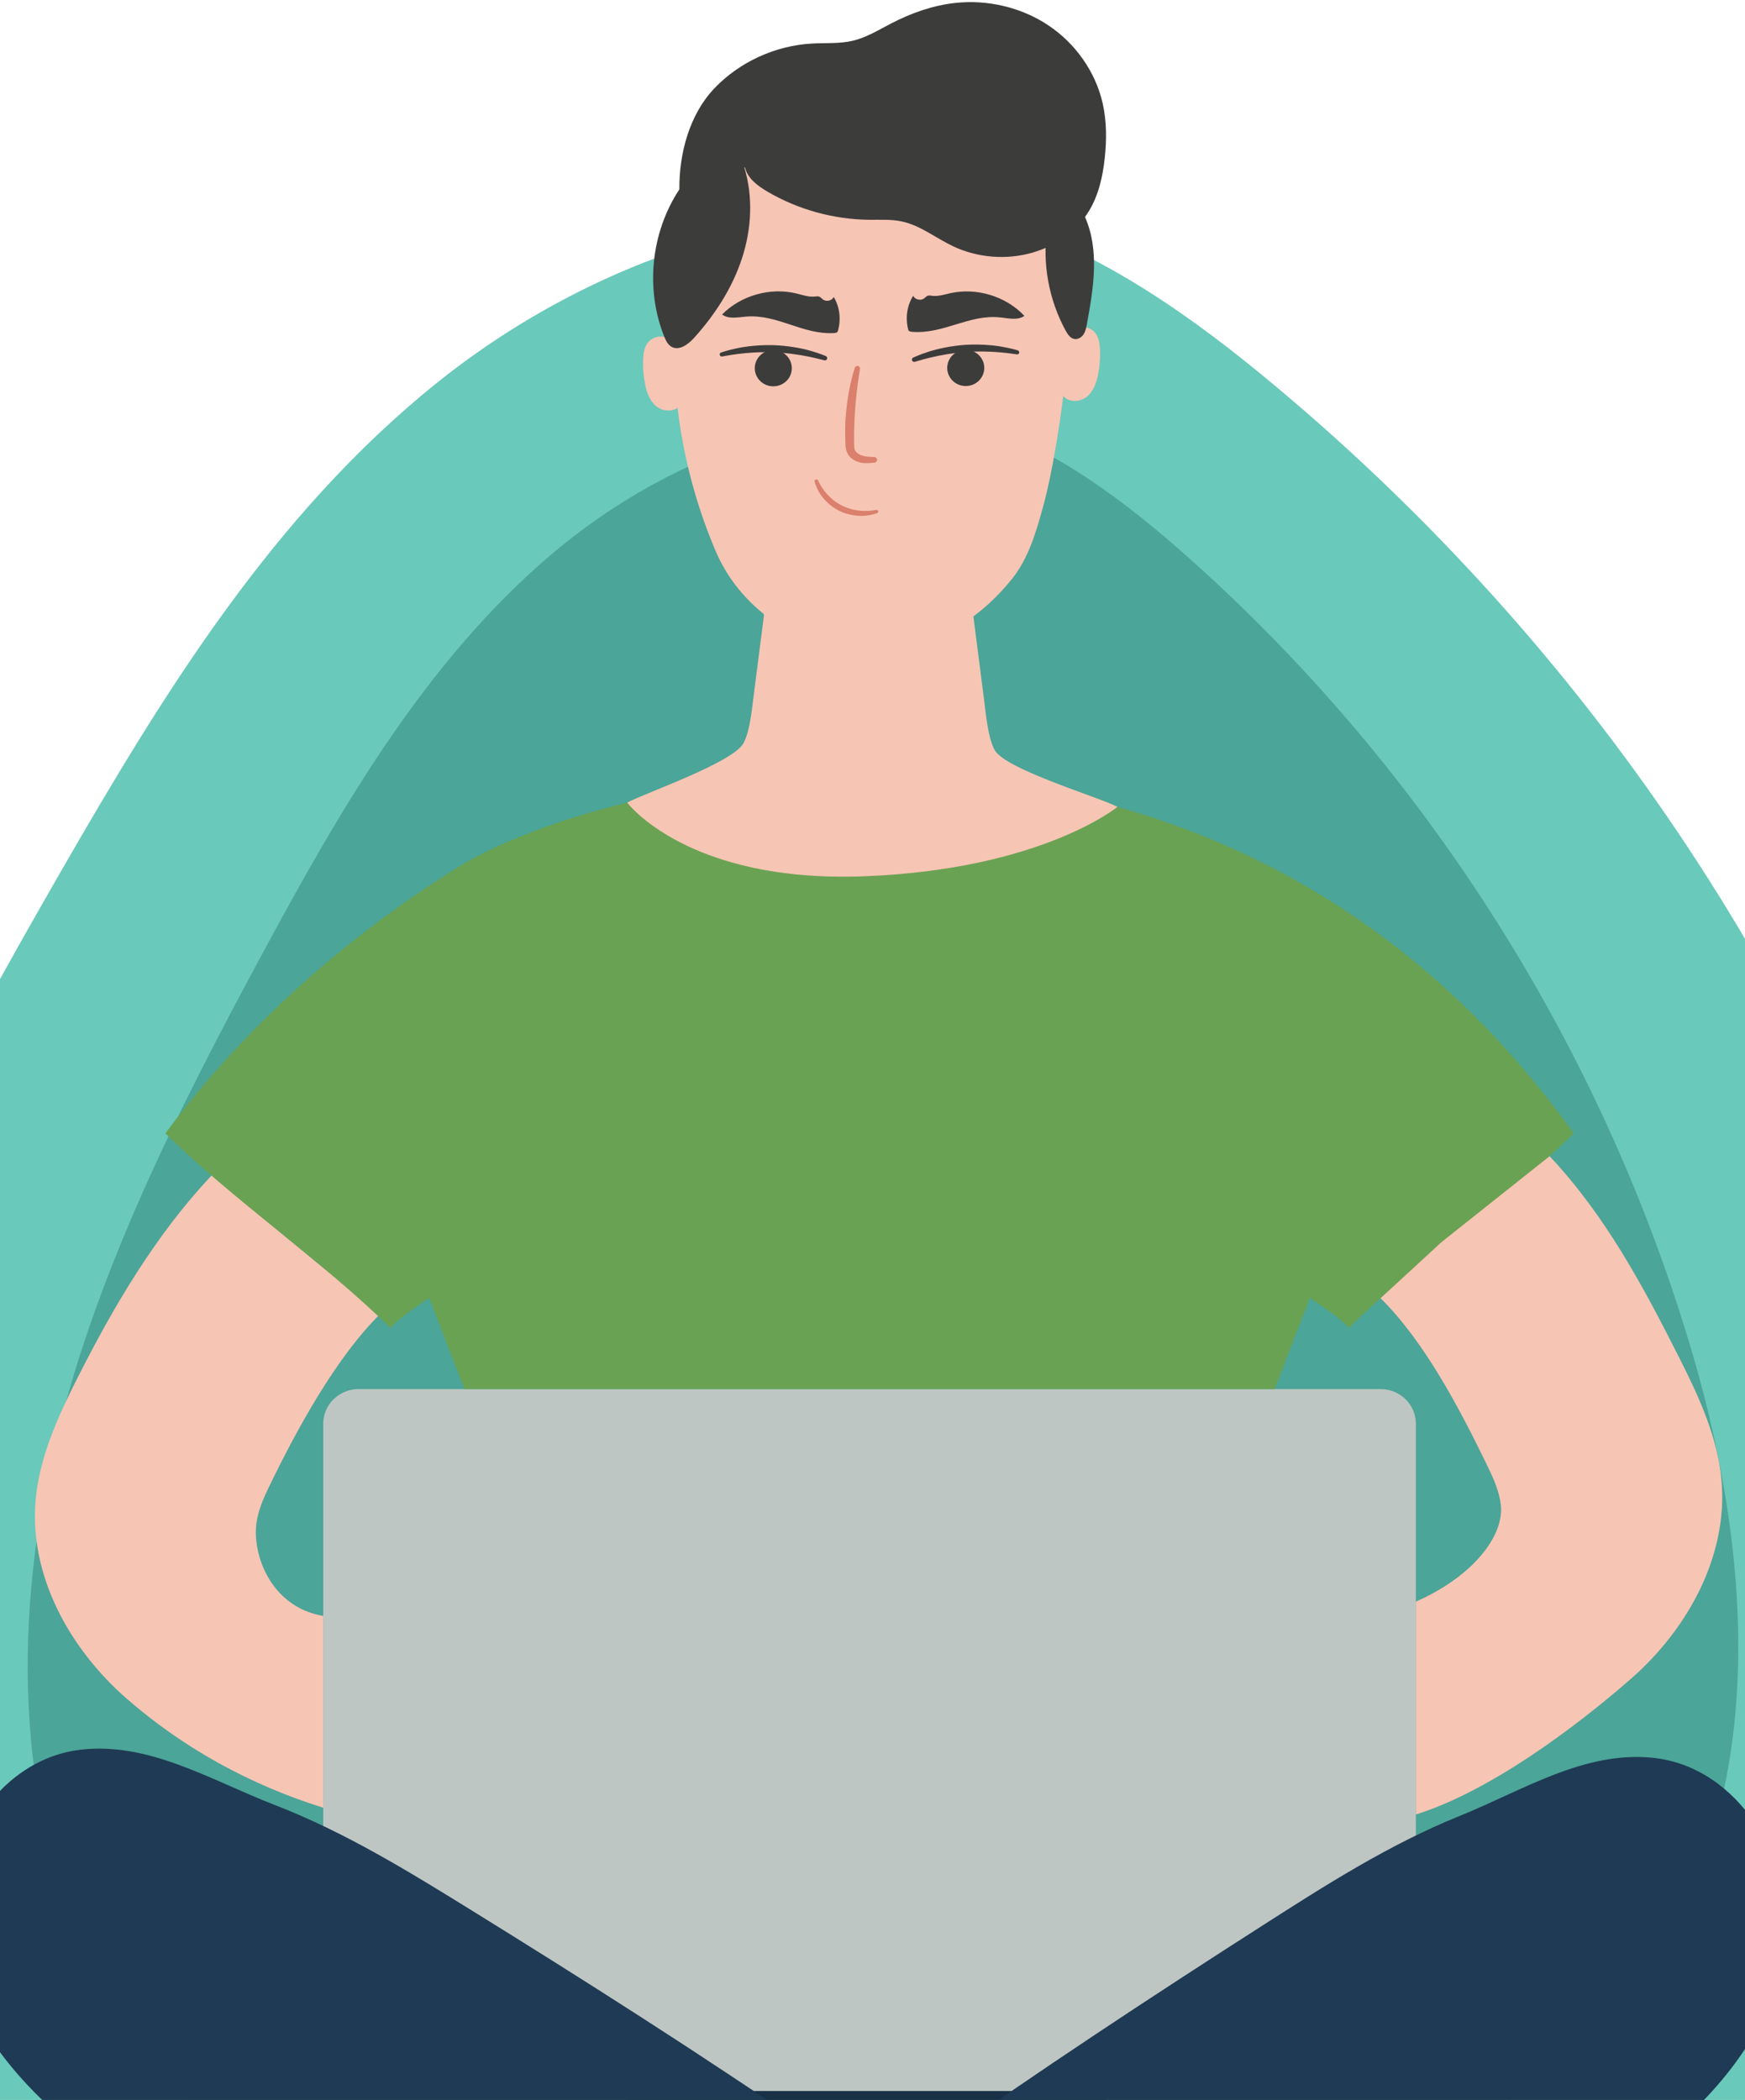 <svg width="393" height="473" viewBox="0 0 393 473" fill="none" xmlns="http://www.w3.org/2000/svg">
<path d="M224.982 49.573C248.514 57.031 268.756 71.5 287.288 87.003C357.332 145.599 409.368 222.894 435.646 307.376C453.708 365.447 457.874 433.391 418.588 481.38C397.708 506.884 366.558 523.776 333.77 533.216C300.984 542.653 266.406 545.165 232.122 546.115C177.45 547.631 122.658 545.321 68.352 539.211C45.898 536.684 22.778 533.259 3.67 521.918C-13.212 511.899 -25.678 496.355 -34.708 479.648C-58.734 435.196 -59.866 382.24 -47.83 333.702C-35.794 285.163 -11.522 240.144 13.714 196.287C36.788 156.187 61.602 115.721 98.55 86.115C135.496 56.509 187.308 39.345 233.65 53.092" fill="#69C9BA"/>
<path d="M220.402 95.406C238.38 101.485 253.846 113.278 268.006 125.916C321.52 173.675 361.278 236.678 381.354 305.537C395.154 352.87 398.336 408.251 368.322 447.365C352.37 468.153 328.57 481.921 303.522 489.614C278.472 497.307 252.054 499.353 225.862 500.13C184.092 501.366 142.23 499.482 100.738 494.502C83.582 492.443 65.918 489.65 51.32 480.407C38.422 472.241 28.896 459.572 21.998 445.954C3.642 409.723 2.778 366.557 11.974 326.994C21.17 287.432 39.714 250.738 58.994 214.99C76.624 182.305 95.582 149.321 123.81 125.19C152.038 101.059 191.622 87.068 227.028 98.273" fill="#4BA598"/>
<path d="M249.094 448.315H141.25V494.18H249.094V448.315Z" fill="#193046"/>
<path d="M85.622 295.968C75.562 305.895 66.774 322.138 60.646 334.766C59.34 337.459 58.118 340.246 57.74 343.206C56.846 350.206 60.934 361.942 72.802 363.988V407.187C56.346 402.027 41.388 393.831 28.494 382.578C15.6 371.325 6.56 354.809 8.014 337.966C8.852 328.248 13.026 319.133 17.442 310.39C25.682 294.073 35.09 278.12 47.684 264.723L71.09 284.164L85.622 295.968Z" fill="#F7C5B4"/>
<path d="M310.938 470.997H80.738C76.374 470.997 72.802 467.504 72.802 463.236V320.647C72.802 316.379 76.372 312.886 80.738 312.886H310.938C315.302 312.886 318.874 316.377 318.874 320.647V463.236C318.872 467.504 315.302 470.997 310.938 470.997Z" fill="#BEC6C3"/>
<path d="M134.116 543.811C173.562 506.115 238.166 463.289 284.302 433.737C298.536 424.618 312.878 415.445 328.604 409.09C342.992 403.274 356.768 394.343 372.25 395.936C391.684 397.933 404.424 419.417 401.982 438.379C399.542 457.34 385.82 473.19 370.33 484.838C350.858 499.478 328.046 509.229 305.056 517.683C261.658 533.642 191.412 553.094 145.694 560.637L134.116 543.811Z" fill="#1F3A54"/>
<path d="M258.58 538.383C218.544 501.286 153.272 459.441 106.676 430.588C92.298 421.686 77.816 412.73 61.99 406.611C47.512 401.013 33.596 392.292 18.142 394.117C-1.258 396.407 -13.658 418.081 -10.918 437.004C-8.178 455.926 5.79 471.566 21.464 482.98C41.164 497.325 64.128 506.731 87.25 514.837C130.894 530.139 201.438 548.529 247.27 555.381L258.58 538.383Z" fill="#1F3A54"/>
<path d="M287.066 312.888L295.034 292.315C297.336 294.053 301.996 296.858 303.74 299.135C318.618 284.387 339.552 270.028 354.43 255.28C272.56 141.057 136.37 174.755 103.416 195.172C77.602 211.164 54.56 231.825 37.246 255.28C52.124 270.028 73.058 284.387 87.936 299.135C89.68 296.858 94.338 294.052 96.642 292.315L104.612 312.888" fill="#6AA253"/>
<path d="M218.406 132.466C219.486 140.905 220.568 149.341 221.648 157.779C222.044 160.875 222.504 166.155 223.992 168.914C226.372 173.333 247.798 179.635 251.666 181.748C251.666 181.748 234.502 195.835 194.668 197.378C154.834 198.921 141.252 180.783 141.252 180.783C145.12 178.671 165.07 171.803 167.45 167.385C168.938 164.625 169.396 159.346 169.794 156.249C170.876 147.811 171.956 139.373 173.036 130.937" fill="#F7C5B4"/>
<path d="M240.274 46.103C243.646 63.959 238.848 99.893 234.93 114.094C233.338 119.866 231.626 125.832 227.826 130.514C209.048 153.646 184.018 146.334 175.79 141.045C169.334 136.895 164.194 131.197 161.218 124.224C153.622 106.43 150.506 86.827 152.22 67.619C152.22 67.619 150.036 17.493 202.458 17.493C202.458 17.493 234.644 16.284 240.274 46.103Z" fill="#F7C5B4"/>
<path d="M153.18 91.248C152.054 92.842 149.444 92.795 147.894 91.588C146.344 90.383 145.652 88.411 145.272 86.51C144.902 84.65 144.756 82.747 144.842 80.853C144.902 79.496 145.118 78.056 146.022 77.025C146.924 75.999 148.468 75.558 149.792 75.954C151.116 76.349 152.148 77.556 152.31 78.899L153.18 91.248Z" fill="#F7C5B4"/>
<path d="M240.27 76.74C240.7 75.453 241.462 74.189 242.788 73.794C244.112 73.399 245.656 73.839 246.558 74.866C247.462 75.897 247.678 77.337 247.74 78.694C247.826 80.587 247.68 82.491 247.31 84.351C246.932 86.252 246.24 88.224 244.688 89.428C243.138 90.633 240.528 90.68 239.402 89.086C239.402 89.086 238.256 82.762 240.27 76.74Z" fill="#F7C5B4"/>
<path d="M167.606 37.649C169.664 44.321 169.264 51.596 167.09 58.23C164.916 64.867 161.028 70.888 156.312 76.11C155.006 77.556 152.988 79.064 151.264 78.125C150.412 77.661 149.964 76.724 149.606 75.836C145.292 65.094 146.596 52.355 153.002 42.663C152.93 34.571 155.276 25.757 160.932 19.85C166.588 13.943 174.616 10.269 182.876 9.808C185.946 9.637 189.074 9.886 192.064 9.178C195.176 8.44 197.928 6.717 200.758 5.252C205.226 2.94 210.066 1.221 215.09 0.667C222.442 -0.143 230.086 1.659 236.182 5.759C242.278 9.858 246.754 16.239 248.346 23.304C249.248 27.31 249.246 31.468 248.81 35.548C248.36 39.766 247.418 44.028 245.174 47.656C242.396 52.151 237.718 55.392 232.572 56.89C226.688 58.602 220.158 58.082 214.634 55.463C210.754 53.622 207.298 50.772 203.084 49.876C200.682 49.366 198.192 49.53 195.732 49.505C187.676 49.415 179.654 47.183 172.756 43.11C170.59 41.831 168.382 40.165 167.796 37.757" fill="#3C3C3B"/>
<path d="M219.132 138.902C219.132 138.902 212.206 145.409 197.558 146.571C182.91 147.735 173.506 139.52 171.998 138.143C171.998 138.143 175.012 153.937 196.134 154.086C216.51 154.233 219.132 138.902 219.132 138.902Z" fill="#F7C5B4"/>
<path d="M162.414 79.392C162.414 79.392 163.798 78.894 166.028 78.436C168.234 77.96 171.25 77.665 174.27 77.747C177.288 77.867 180.28 78.363 182.446 78.993C184.622 79.596 185.994 80.202 185.994 80.202C186.256 80.317 186.374 80.619 186.258 80.875C186.154 81.106 185.894 81.221 185.652 81.16C185.652 81.16 185.298 81.07 184.68 80.916C184.066 80.748 183.176 80.552 182.112 80.329C179.982 79.887 177.106 79.465 174.21 79.371C171.316 79.244 168.414 79.443 166.252 79.725C165.164 79.866 164.29 79.993 163.646 80.118C163.008 80.231 162.644 80.294 162.644 80.294C162.384 80.339 162.138 80.171 162.09 79.918C162.048 79.692 162.18 79.474 162.394 79.398L162.414 79.392Z" fill="#3C3C3B"/>
<path d="M178.33 82.936C178.33 85.19 176.462 87.017 174.158 87.017C171.854 87.017 169.986 85.19 169.986 82.936C169.986 80.683 171.854 78.856 174.158 78.856C176.462 78.856 178.33 80.683 178.33 82.936Z" fill="#3C3C3B"/>
<path d="M229.008 79.821C229.008 79.821 228.642 79.77 228 79.68C227.352 79.576 226.474 79.48 225.38 79.379C223.21 79.171 220.3 79.073 217.412 79.302C214.52 79.5 211.662 80.022 209.548 80.538C208.492 80.799 207.61 81.025 207.002 81.215C206.388 81.393 206.038 81.495 206.038 81.495C205.762 81.575 205.472 81.421 205.39 81.151C205.318 80.91 205.438 80.656 205.66 80.548C205.66 80.548 207.01 79.893 209.162 79.214C211.306 78.51 214.278 77.908 217.29 77.683C220.306 77.495 223.332 77.685 225.554 78.082C227.8 78.461 229.202 78.911 229.202 78.911L229.222 78.917C229.472 78.997 229.608 79.261 229.526 79.506C229.456 79.723 229.234 79.852 229.008 79.821Z" fill="#3C3C3B"/>
<path d="M213.328 82.872C213.328 85.125 215.196 86.952 217.5 86.952C219.804 86.952 221.672 85.125 221.672 82.872C221.672 80.619 219.804 78.792 217.5 78.792C215.196 78.792 213.328 80.619 213.328 82.872Z" fill="#3C3C3B"/>
<path d="M188.682 74.626C189.442 72.065 189.16 69.203 187.776 66.905C187.364 67.727 186.142 68.024 185.384 67.488C185.066 67.263 184.824 66.923 184.452 66.799C184.152 66.702 183.826 66.766 183.512 66.799C182.126 66.944 180.766 66.449 179.414 66.117C173.498 64.665 166.85 66.537 162.628 70.843C164.09 71.928 166.142 71.478 167.97 71.318C175.096 70.698 180.716 75.439 187.858 75.021C187.858 75.021 188.574 74.987 188.682 74.626Z" fill="#3C3C3B"/>
<path d="M204.568 74.326C203.87 71.748 204.222 68.894 205.66 66.629C206.052 67.459 207.266 67.785 208.038 67.269C208.362 67.052 208.612 66.715 208.986 66.604C209.288 66.512 209.612 66.584 209.926 66.625C211.308 66.803 212.68 66.34 214.04 66.039C219.99 64.726 226.59 66.751 230.706 71.152C229.218 72.204 227.178 71.705 225.352 71.504C218.242 70.717 212.51 75.326 205.38 74.743C205.38 74.743 204.666 74.69 204.568 74.326Z" fill="#3C3C3B"/>
<path d="M197.532 115.586C197.532 115.586 197.296 115.674 196.832 115.803C196.358 115.932 195.698 116.099 194.87 116.161C193.228 116.314 190.954 116.036 188.952 115.031C187.974 114.536 187.048 113.863 186.306 113.163C185.548 112.46 184.984 111.678 184.546 110.991C184.112 110.301 183.864 109.665 183.7 109.225C183.538 108.783 183.466 108.525 183.466 108.525L183.462 108.507C183.4 108.286 183.534 108.059 183.76 107.999C183.97 107.942 184.19 108.054 184.266 108.249C184.266 108.249 184.634 109.184 185.51 110.377C185.938 110.978 186.524 111.613 187.2 112.233C187.89 112.857 188.682 113.399 189.572 113.849C191.314 114.768 193.33 115.089 194.824 115.093C195.57 115.087 196.212 115.042 196.634 114.974C197.068 114.911 197.336 114.851 197.336 114.851C197.544 114.804 197.752 114.929 197.802 115.134C197.846 115.322 197.74 115.51 197.562 115.574L197.532 115.586Z" fill="#DA806C"/>
<path d="M235.85 51.376C234.698 59.261 236.182 67.492 240.024 74.514C240.474 75.337 241.082 76.231 242.026 76.364C242.83 76.476 243.618 75.957 244.05 75.285C244.482 74.612 244.636 73.808 244.78 73.025C246.264 64.957 247.69 56.325 244.33 48.814C244.082 48.261 243.796 47.699 243.322 47.31C242.776 46.862 242.036 46.694 241.322 46.68C238.376 46.621 235.674 49.299 235.774 52.18" fill="#3C3C3B"/>
<path d="M193.67 83.062C193.67 83.062 193.454 84.584 193.128 86.866C192.838 89.143 192.512 92.183 192.422 95.232C192.356 96.756 192.322 98.279 192.352 99.711C192.368 100.458 192.372 100.985 192.566 101.401C192.712 101.738 193.084 102.105 193.48 102.322C194.282 102.77 195.212 102.872 195.862 102.907C196.538 102.939 196.924 102.956 196.924 102.956C197.276 102.972 197.548 103.265 197.53 103.609C197.516 103.911 197.286 104.151 196.992 104.196L196.974 104.198C196.974 104.198 196.586 104.257 195.862 104.304C195.152 104.316 194.01 104.435 192.674 103.811C192.028 103.49 191.354 103.025 190.882 102.164C190.45 101.378 190.412 100.454 190.396 99.762C190.342 98.291 190.324 96.719 190.388 95.148C190.544 92.008 190.988 88.891 191.512 86.594C192.02 84.29 192.53 82.811 192.53 82.811L192.534 82.798C192.638 82.498 192.968 82.338 193.274 82.44C193.548 82.532 193.708 82.796 193.67 83.062Z" fill="#DA806C"/>
<path d="M310.924 292.416C320.984 302.343 328.962 317.766 335.088 330.394C336.396 333.087 337.616 335.875 337.994 338.834C338.888 345.835 331.802 355.059 318.872 360.761V408.708C335.328 403.548 354.346 389.459 367.24 378.206C380.134 366.954 389.174 350.437 387.72 333.594C386.882 323.877 382.706 314.762 378.292 306.016C370.052 289.699 361.588 273.825 348.994 260.428L324.644 279.788L310.924 292.416Z" fill="#F7C5B4"/>
</svg>
